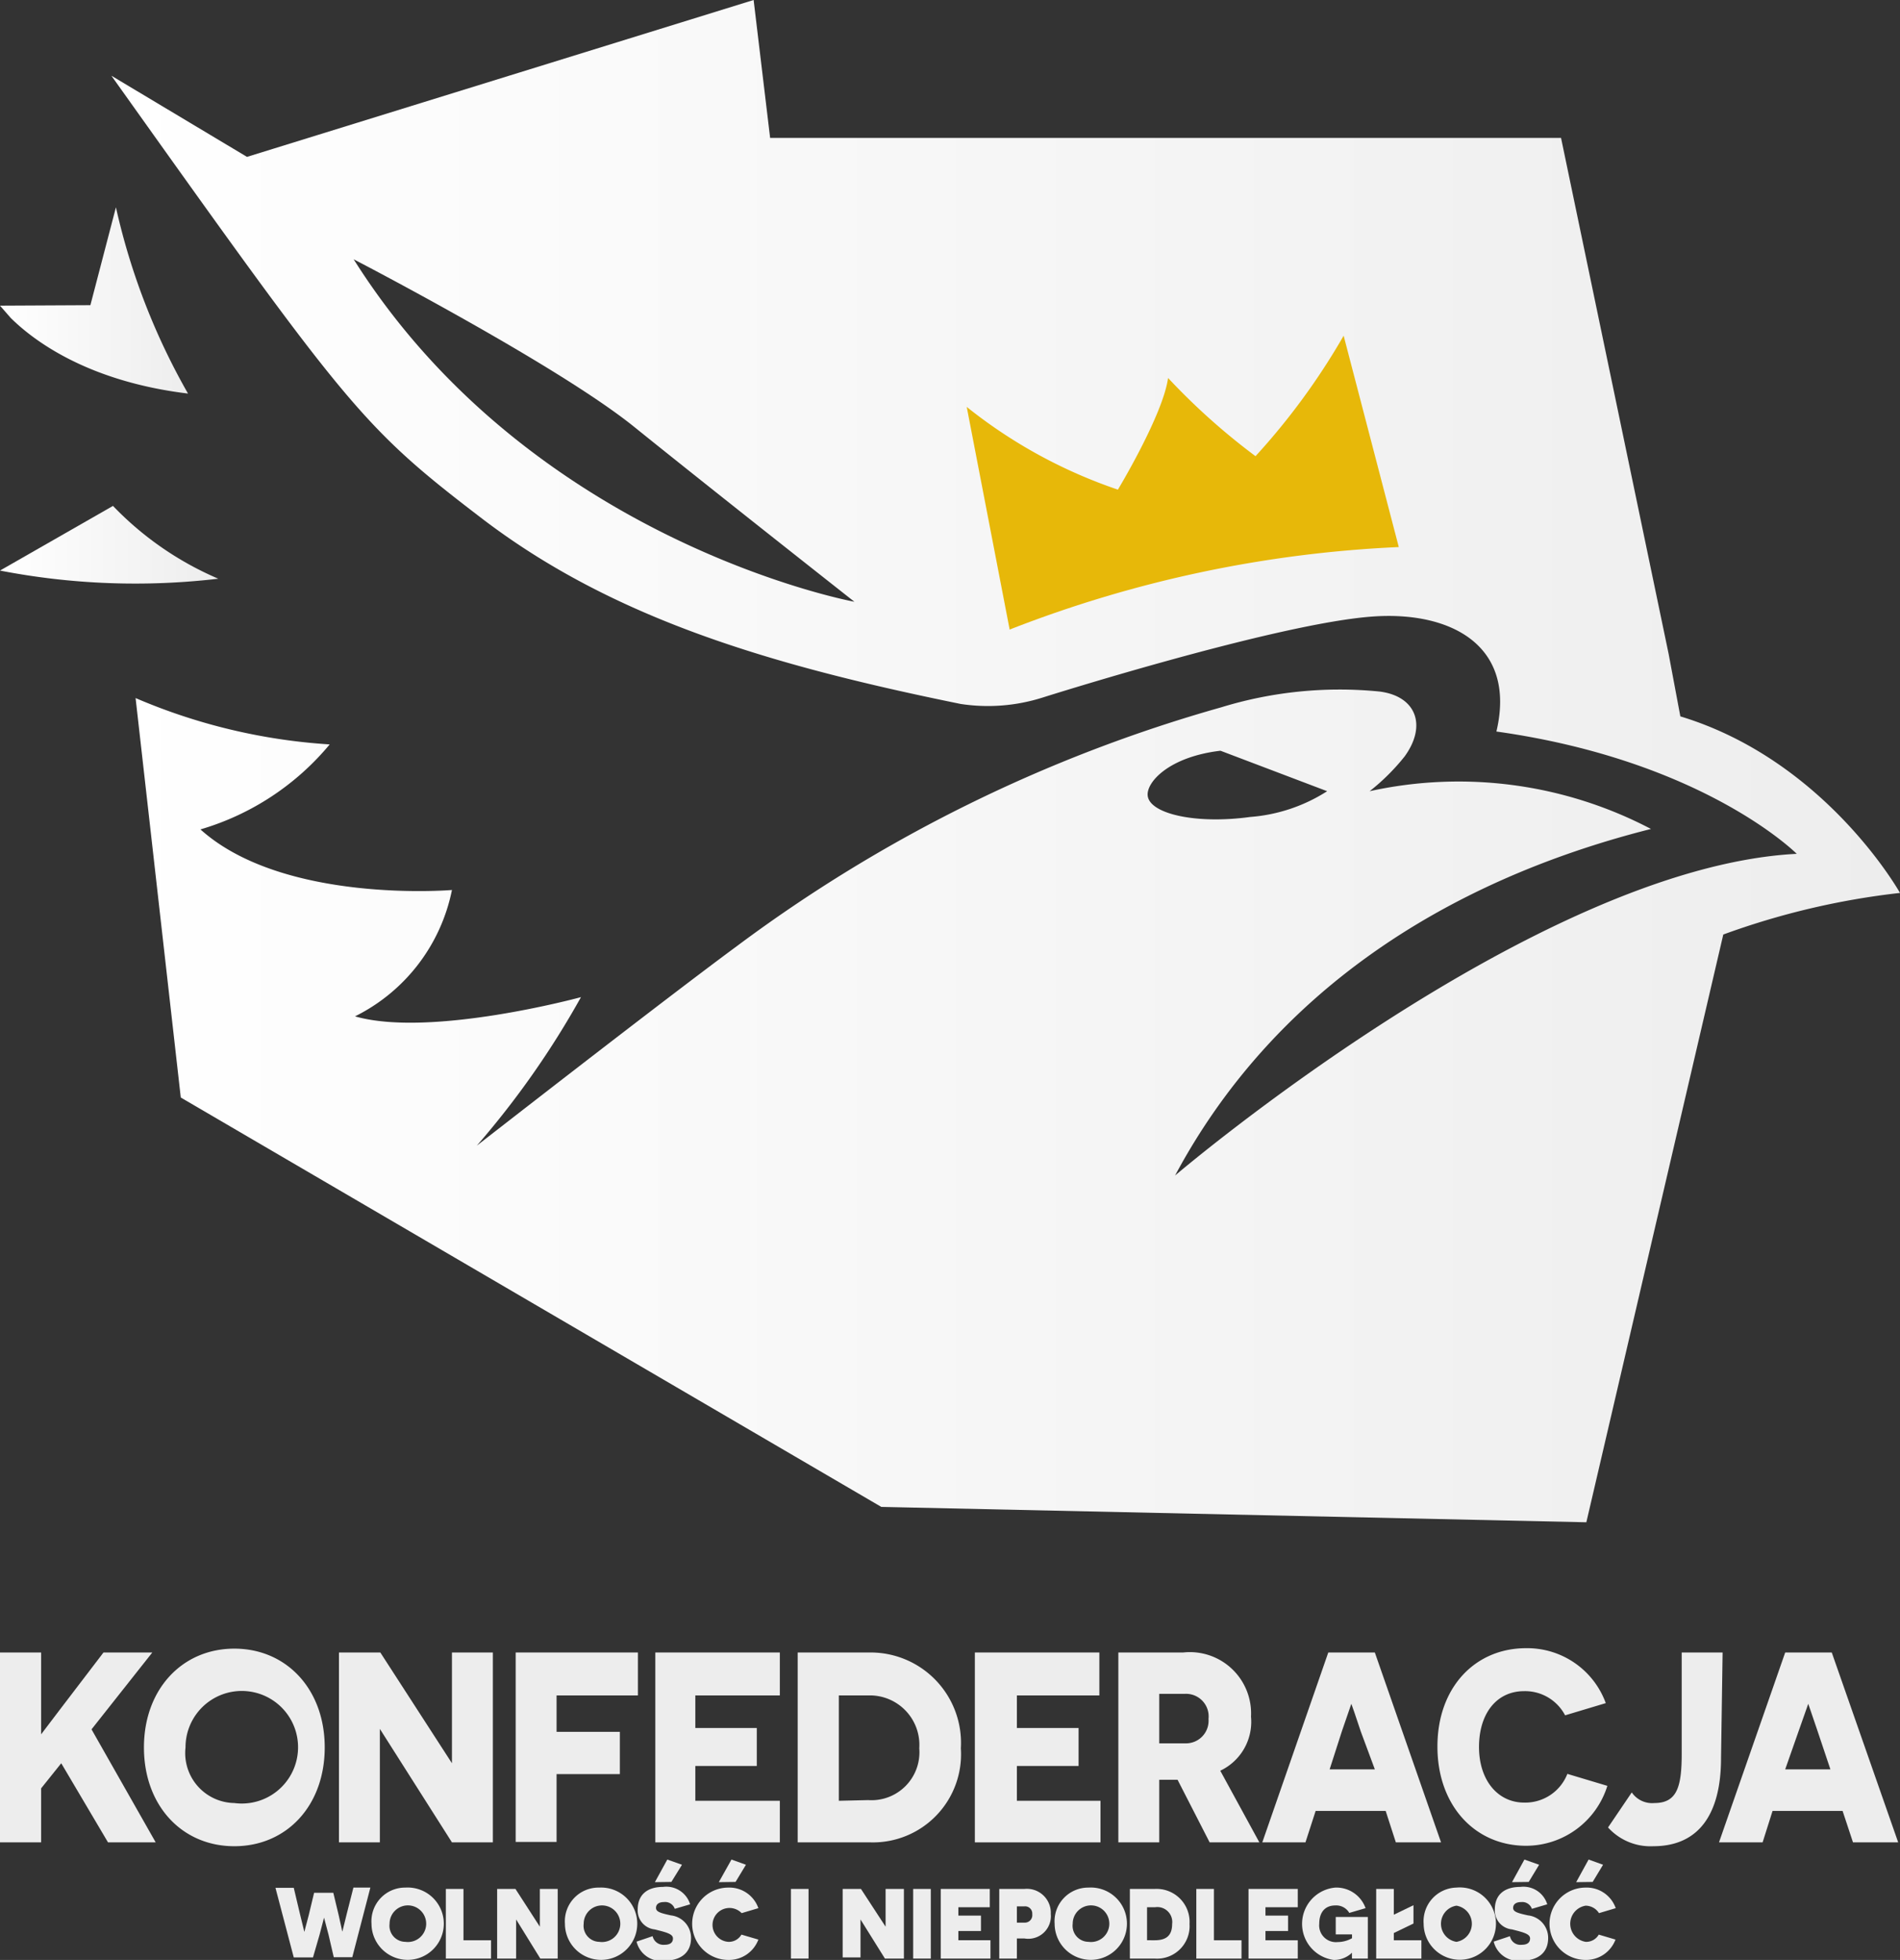 <svg xmlns="http://www.w3.org/2000/svg" xmlns:xlink="http://www.w3.org/1999/xlink" viewBox="0 0 84.08 86.7"><rect x="0" y="0" width="84.08" height="86.7" fill="#333333" stroke="none"/><defs><style>.cls-1{fill:url(#linear-gradient);}.cls-2{fill:url(#linear-gradient-2);}.cls-3{fill:url(#linear-gradient-3);}.cls-4{fill:#e7b809;fill-rule:evenodd;}.cls-5{fill:#ededed;}</style><linearGradient id="linear-gradient" x1="0.02" y1="24.09" x2="9.66" y2="24.09" gradientUnits="userSpaceOnUse"><stop offset="0" stop-color="#fff"/><stop offset="1" stop-color="#ededed"/></linearGradient><linearGradient id="linear-gradient-2" x1="0.02" y1="13.29" x2="8.32" y2="13.29" xlink:href="#linear-gradient"/><linearGradient id="linear-gradient-3" x1="4.93" y1="33.67" x2="84.08" y2="33.67" xlink:href="#linear-gradient"/></defs><title>Zasób 1</title><g id="Warstwa_2" data-name="Warstwa 2"><g id="Layer_1" data-name="Layer 1"><path class="cls-1" d="M9.66,25.6A14.17,14.17,0,0,1,5,22.38L0,25.24A31.4,31.4,0,0,0,9.66,25.6Z"/><path class="cls-2" d="M8.32,17.41A29.6,29.6,0,0,1,5.13,9.17h0L4,13.5,0,13.52l.47.54C1.42,15,3.79,16.86,8.32,17.41Z"/><path class="cls-3" d="M74.36,31.69l-.52-2.77L69.08,6.1h-35L33.35,0,10.93,6.94l-6-3.59C15.47,18.14,16,18.87,21.41,23c5.75,4.36,12.65,6.42,21.1,8.14a8,8,0,0,0,3.62-.28s10.45-3.31,14.66-3.59c3.41-.23,6.33,1.28,5.43,5.09,9.19,1.29,13.29,5.41,13.29,5.41C68,38.36,52,52,52,52,56.28,44,63.83,39,73.06,36.67A18.32,18.32,0,0,0,60.61,35a9.39,9.39,0,0,0,1.55-1.54c1-1.38.5-2.67-1.12-2.87a17.85,17.85,0,0,0-7,.7A65.57,65.57,0,0,0,32.64,41.83c-3.38,2.49-11.54,8.85-11.54,8.85a38.78,38.78,0,0,0,4.61-6.57s-6.65,1.81-10,.85A8,8,0,0,0,20,39.37S12.55,40,8.87,36.69a11.72,11.72,0,0,0,5.72-3.76A25.87,25.87,0,0,1,6,30.88L8,48.55,39,66.66l31.2.68,6.06-26a33.69,33.69,0,0,1,7.82-1.84S80.8,33.64,74.36,31.69ZM15.65,11.47s9,4.66,12.41,7.41,9.75,7.74,9.75,7.74S23.55,24,15.65,11.47ZM50.79,35.21c-.08-.59.92-1.73,3.22-2L58.73,35a7.35,7.35,0,0,1-3.41,1.14C52.92,36.47,50.89,36,50.79,35.21Z"/><path class="cls-4" d="M44.68,27.85A53.81,53.81,0,0,1,61.9,24.2l-2.44-9.35a30.07,30.07,0,0,1-3.9,5.33,29.17,29.17,0,0,1-3.87-3.46c-.22,1.63-2.22,4.94-2.22,4.94A22,22,0,0,1,42.78,18Z"/><path class="cls-5" d="M2.71,78l-.89,1.11V81.5H0V73.1H1.82v3.62h0l.82-1.08L4.58,73.1H6.74L4.05,76.5l2.84,5H4.78Z"/><path class="cls-5" d="M10.37,72.93c2.31,0,4,1.8,4,4.37s-1.68,4.37-4,4.37-4-1.8-4-4.37S8.06,72.93,10.37,72.93Zm0,6.83A2.49,2.49,0,1,0,8.21,77.3,2.21,2.21,0,0,0,10.37,79.76Z"/><path class="cls-5" d="M16.81,76.48h0s0,1,0,2.14V81.5H15V73.1h1.83L20,78h0s0-1.09,0-2V73.1h1.81v8.4H20Z"/><path class="cls-5" d="M24.63,75v1.61h2.8v1.87h-2.8v3H22.82V73.1h5.41V75Z"/><path class="cls-5" d="M29,73.1h5.51V75H30.77v1.44h2.72v1.68H30.77v1.54h3.74V81.5H29Z"/><path class="cls-5" d="M38.52,73.1a4,4,0,0,1,4,4.24,3.9,3.9,0,0,1-4,4.16H35.3V73.1Zm-.1,6.53a2.12,2.12,0,0,0,2.26-2.29A2.19,2.19,0,0,0,38.42,75h-1.3v4.66Z"/><path class="cls-5" d="M43.14,73.1h5.51V75H45v1.44h2.73v1.68H45v1.54H48.7V81.5H43.14Z"/><path class="cls-5" d="M52.11,78.73H51.3V81.5H49.49V73.1h2.87a2.71,2.71,0,0,1,3,2.84A2.39,2.39,0,0,1,54,78.33l1.73,3.17H53.53Zm.37-1.61a1,1,0,0,0,1-1.08,1,1,0,0,0-1.05-1.11H51.3v2.19Z"/><path class="cls-5" d="M58.22,80.11l-.45,1.39H55.86l2.92-8.4h2.06l2.93,8.4h-2l-.45-1.39Zm2-3.51c-.23-.69-.41-1.22-.42-1.23h0s-.18.53-.42,1.22l-.54,1.68h2Z"/><path class="cls-5" d="M71.13,79a3.77,3.77,0,0,1-3.6,2.65c-2.25,0-3.92-1.77-3.92-4.39s1.67-4.35,3.92-4.35a3.7,3.7,0,0,1,3.53,2.43l-1.8.54a2,2,0,0,0-1.81-1.07c-1.23,0-2,1-2,2.47s.83,2.46,2,2.46a2,2,0,0,0,1.91-1.27Z"/><path class="cls-5" d="M76.16,77.77c0,2.5-1,3.9-3,3.9a2.53,2.53,0,0,1-2-.83l1.05-1.55a1.09,1.09,0,0,0,1,.47c1,0,1.21-.71,1.21-2.18V73.1h1.81Z"/><path class="cls-5" d="M78.44,80.11,78,81.5H76.07L79,73.1h2.06L84,81.5H82l-.46-1.39Zm2-3.51c-.24-.69-.41-1.22-.42-1.23h0s-.19.53-.43,1.22L79,78.27h2Z"/><path class="cls-5" d="M14.54,85.59c-.14-.52-.2-.75-.2-.76h0s-.06.24-.2.76l-.29,1H13l-.81-3.08H13l.27,1.14c.14.55.19.8.2.81h0s.06-.25.19-.73l.24-1h.85l.24,1c.11.47.15.71.16.72h0s.06-.25.2-.81l.29-1.14h.75l-.8,3.08h-.82Z"/><path class="cls-5" d="M17.94,83.5a1.6,1.6,0,1,1-1.5,1.6A1.49,1.49,0,0,1,17.94,83.5Zm0,2.4a.81.81,0,1,0-.7-.8A.71.71,0,0,0,17.94,85.9Z"/><path class="cls-5" d="M19.73,83.56h.78v2.27h1.22v.81h-2Z"/><path class="cls-5" d="M23.91,86.64l-1.07-1.73h0v1.73H22V83.56h.81l1.08,1.67h0V83.56h.79v3.08Z"/><path class="cls-5" d="M26.52,83.5A1.6,1.6,0,1,1,25,85.1,1.49,1.49,0,0,1,26.52,83.5Zm0,2.4a.81.81,0,1,0-.69-.8A.71.71,0,0,0,26.52,85.9Z"/><path class="cls-5" d="M28.88,85.65a.49.49,0,0,0,.53.38c.22,0,.37-.08.37-.28s-.29-.27-.81-.4a.84.84,0,0,1-.75-.88c0-.66.43-1,1.12-1a1.1,1.1,0,0,1,1.2.77l-.68.2a.45.45,0,0,0-.48-.3c-.21,0-.35.09-.35.26s.2.23.66.33a1,1,0,0,1,.89,1c0,.7-.51,1-1.17,1a1.11,1.11,0,0,1-1.24-.84Zm.1-2.39.55-1,.65.23-.47.76Z"/><path class="cls-5" d="M33.56,85.8a1.39,1.39,0,0,1-1.33.9,1.6,1.6,0,0,1,0-3.2,1.36,1.36,0,0,1,1.33.91l-.74.22a.75.75,0,1,0-.59,1.27.64.64,0,0,0,.58-.32Zm-1.75-2.54.56-1,.64.23-.46.76Z"/><path class="cls-5" d="M35,83.56h.78v3.08H35Z"/><path class="cls-5" d="M39.16,86.64l-1.08-1.73h0s0,.33,0,.68v1h-.79V83.56h.81l1.09,1.67h0V83.56H40v3.08Z"/><path class="cls-5" d="M40.41,83.56h.78v3.08h-.78Z"/><path class="cls-5" d="M41.63,83.56H43.8v.81H42.41v.37h1v.68h-1v.41h1.42v.81h-2.2Z"/><path class="cls-5" d="M45.33,83.56a1.06,1.06,0,0,1,1.17,1.11,1,1,0,0,1-1.17,1.08H45v.89h-.78V83.56Zm0,1.49a.33.33,0,0,0,.35-.37.32.32,0,0,0-.35-.35H45v.72Z"/><path class="cls-5" d="M48.17,83.5a1.6,1.6,0,1,1-1.5,1.6A1.49,1.49,0,0,1,48.17,83.5Zm0,2.4a.81.81,0,1,0-.7-.8A.71.71,0,0,0,48.17,85.9Z"/><path class="cls-5" d="M51.1,83.56a1.46,1.46,0,0,1,1.54,1.55,1.44,1.44,0,0,1-1.55,1.53H50V83.56Zm0,2.27c.49,0,.77-.19.77-.72a.66.66,0,0,0-.76-.74h-.35v1.46Z"/><path class="cls-5" d="M52.94,83.56h.78v2.27h1.22v.81h-2Z"/><path class="cls-5" d="M55.25,83.56h2.18v.81H56v.37h1v.68H56v.41h1.43v.81H55.25Z"/><path class="cls-5" d="M59.83,86.64a2.39,2.39,0,0,1,0-.26h0a1.13,1.13,0,0,1-.81.32,1.61,1.61,0,0,1,.07-3.2,1.37,1.37,0,0,1,1.34.91l-.72.21a.67.67,0,0,0-.62-.33c-.44,0-.71.29-.71.81a.74.74,0,0,0,.81.81,1.32,1.32,0,0,0,.64-.17v-.17h-.72V84.8h1.42v1.84Z"/><path class="cls-5" d="M62.9,86.64h-2V83.56h.78V84.7l.87-.42v.81l-.87.42v.32H62.9Z"/><path class="cls-5" d="M64.45,83.5A1.6,1.6,0,1,1,63,85.1,1.49,1.49,0,0,1,64.45,83.5Zm0,2.4a.81.81,0,0,0,0-1.6.81.81,0,0,0,0,1.6Z"/><path class="cls-5" d="M66.82,85.65a.47.47,0,0,0,.52.38c.22,0,.37-.08.37-.28s-.29-.27-.8-.4a.84.84,0,0,1-.76-.88c0-.66.43-1,1.13-1a1.1,1.1,0,0,1,1.19.77l-.68.2a.45.45,0,0,0-.47-.3c-.22,0-.36.09-.36.26s.2.23.66.33a1,1,0,0,1,.89,1c0,.7-.51,1-1.16,1a1.12,1.12,0,0,1-1.25-.84Zm.09-2.39.55-1,.65.23-.46.76Z"/><path class="cls-5" d="M71.49,85.8a1.39,1.39,0,0,1-1.32.9,1.6,1.6,0,0,1,0-3.2,1.36,1.36,0,0,1,1.33.91l-.74.22a.71.71,0,0,0-.59-.33.81.81,0,0,0,0,1.6.64.64,0,0,0,.58-.32Zm-1.74-2.54.55-1,.64.23-.46.76Z"/></g></g></svg>